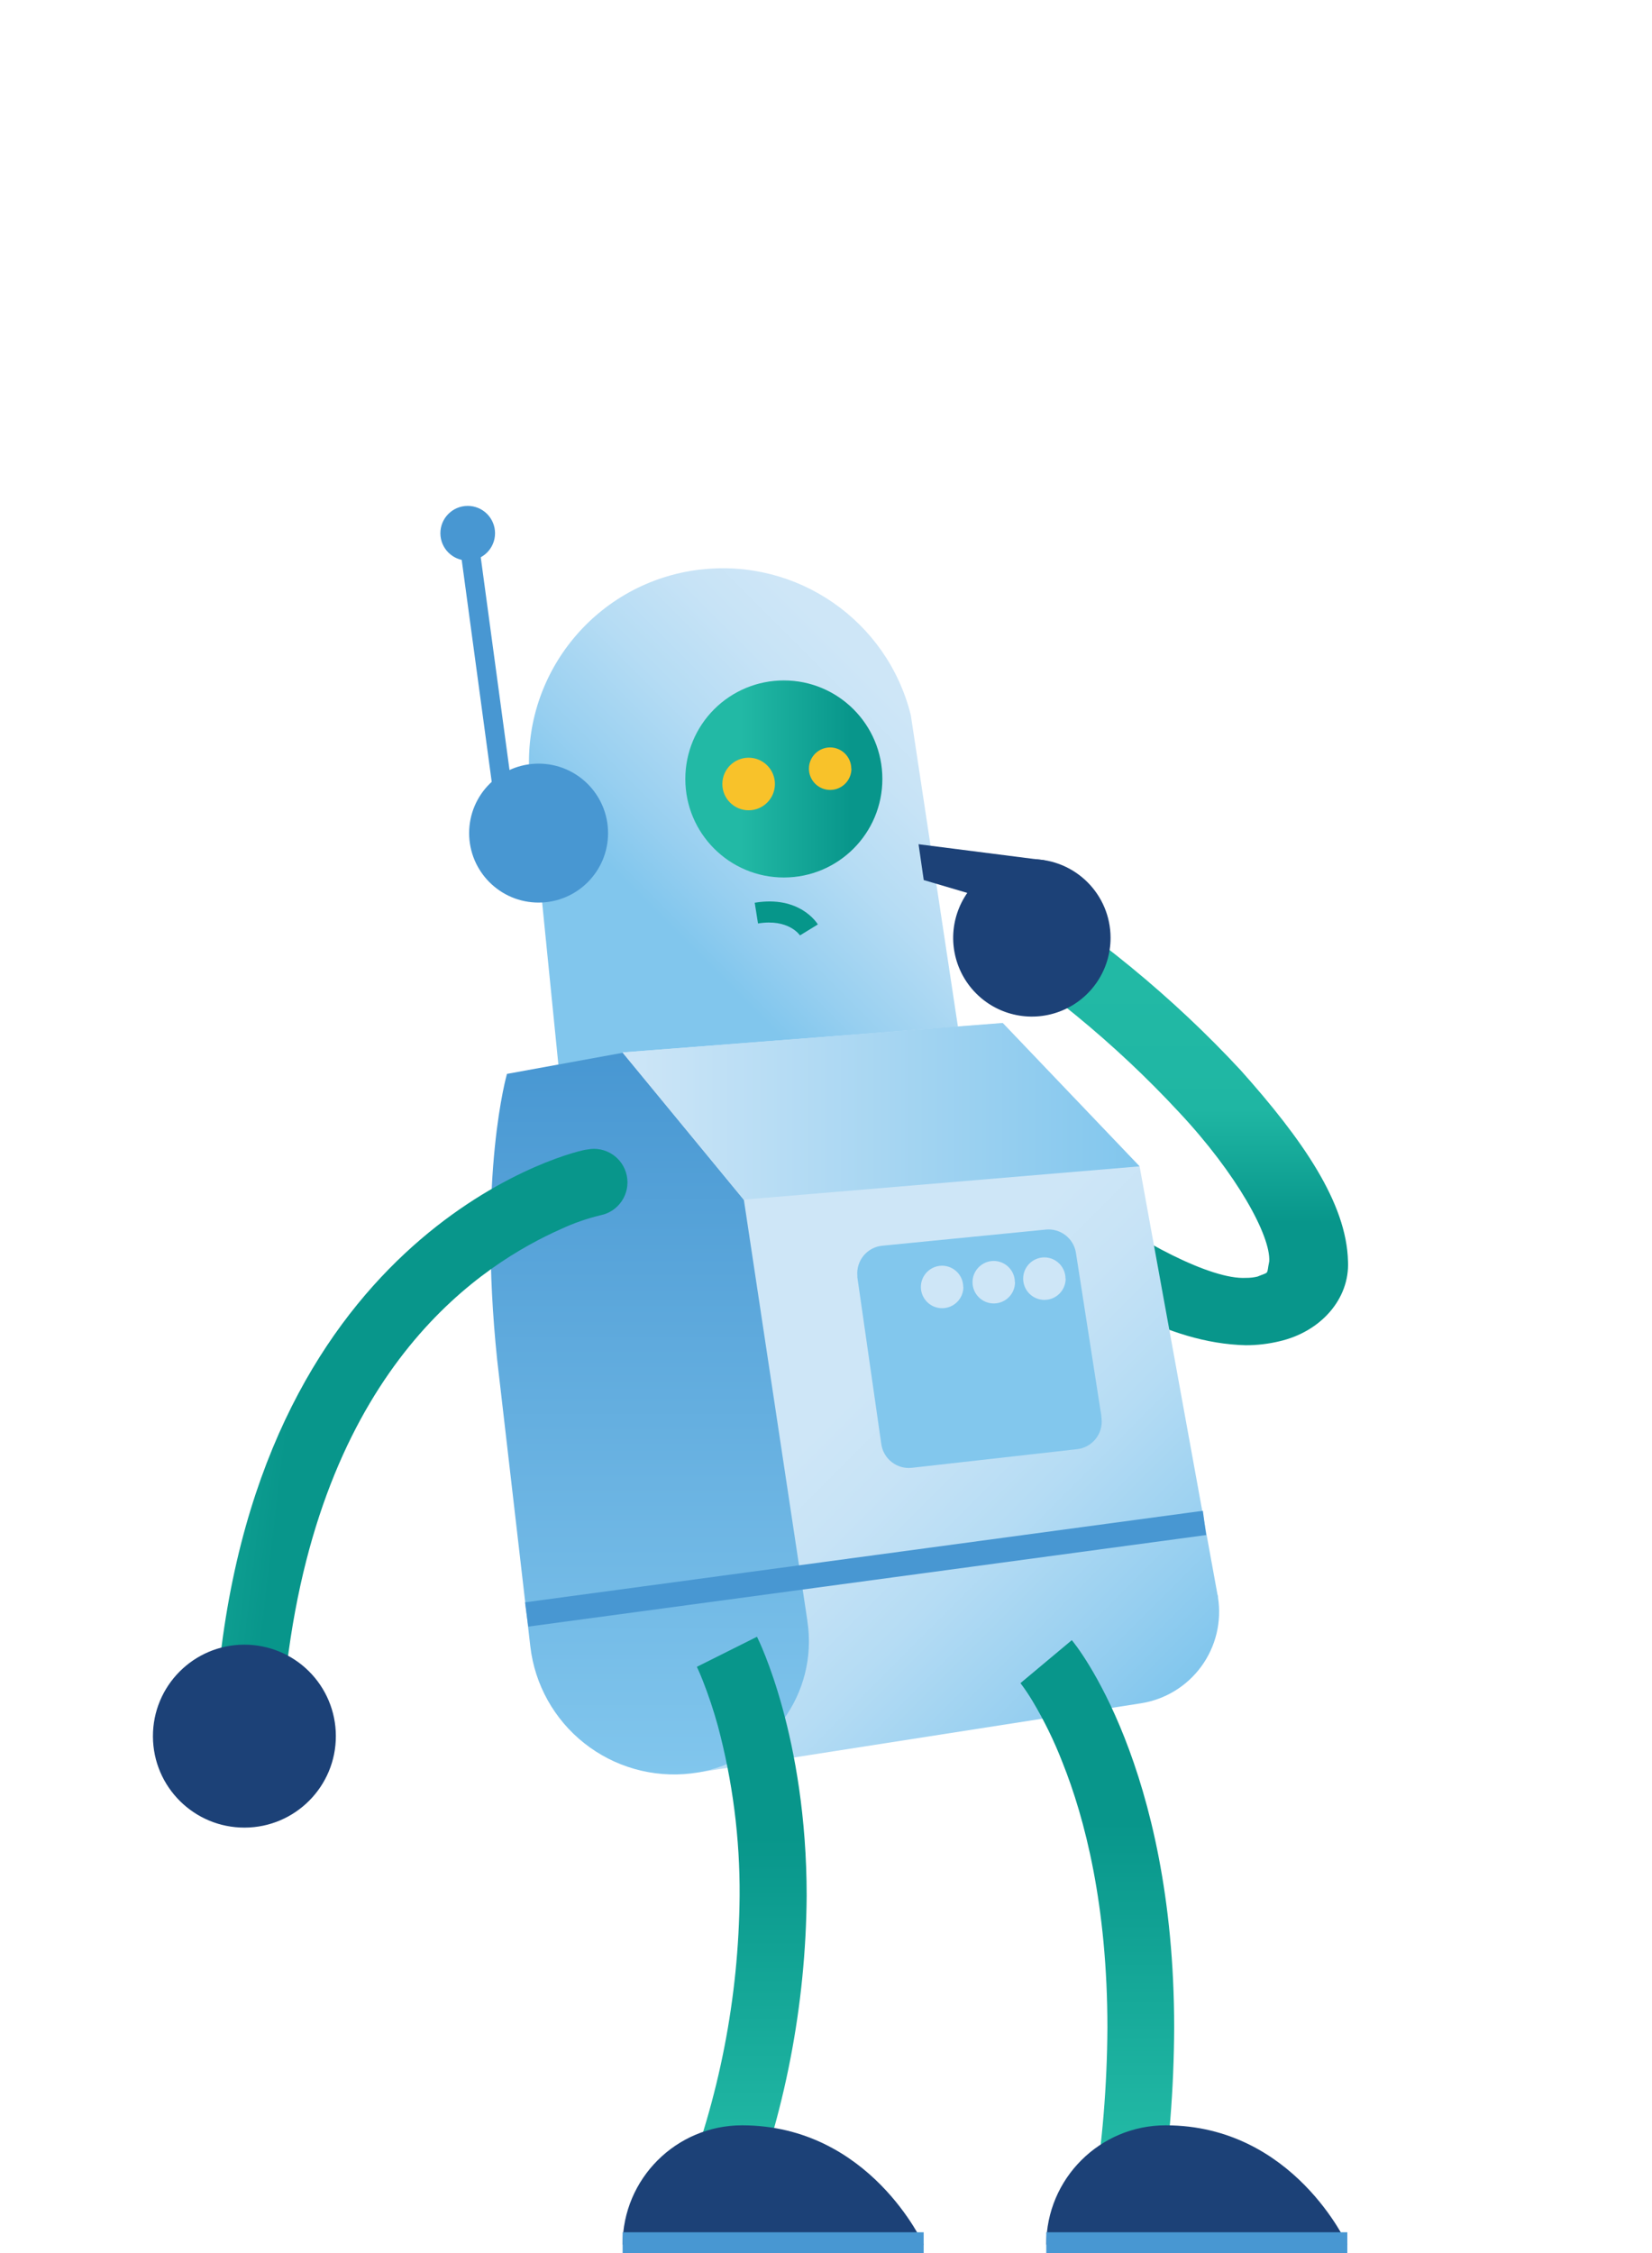 <svg id="eaokw5zdi59u1" xmlns="http://www.w3.org/2000/svg" xmlns:xlink="http://www.w3.org/1999/xlink"
     viewBox="130 10 220 300" shape-rendering="geometricPrecision" text-rendering="geometricPrecision">
    <style>
        <![CDATA[#eaokw5zdi59u2_tr {animation: eaokw5zdi59u2_tr__tr 2000ms linear infinite normal forwards}@keyframes eaokw5zdi59u2_tr__tr { 0% {transform: translate(252.326px,241.171px) rotate(0deg)} 50% {transform: translate(252.326px,241.171px) rotate(3.246deg)} 100% {transform: translate(252.326px,241.171px) rotate(0deg)} }#eaokw5zdi59u3_to {animation: eaokw5zdi59u3_to__to 2000ms linear infinite normal forwards}@keyframes eaokw5zdi59u3_to__to { 0% {transform: translate(256.806px,77.641px)} 50% {transform: translate(262.176px,60.894px)} 100% {transform: translate(265.896px,49.495px)} }#eaokw5zdi59u3 {animation: eaokw5zdi59u3_c_o 2000ms linear infinite normal forwards}@keyframes eaokw5zdi59u3_c_o { 0% {opacity: 0} 50% {opacity: 1} 100% {opacity: 0} }#eaokw5zdi59u4_to {animation: eaokw5zdi59u4_to__to 2000ms linear infinite normal forwards}@keyframes eaokw5zdi59u4_to__to { 0% {transform: translate(188.595px,77.539px)} 50% {transform: translate(188.595px,57.494px)} 100% {transform: translate(193.595px,49.494px)} }#eaokw5zdi59u4 {animation: eaokw5zdi59u4_c_o 2000ms linear infinite normal forwards}@keyframes eaokw5zdi59u4_c_o { 0% {opacity: 0} 50% {opacity: 1} 100% {opacity: 0} }#eaokw5zdi59u22_to {animation: eaokw5zdi59u22_to__to 2000ms linear infinite normal forwards}@keyframes eaokw5zdi59u22_to__to { 0% {transform: translate(211.106px,42.231px)} 50% {transform: translate(219.175px,28.414px)} 100% {transform: translate(232.961px,20.414px)} }#eaokw5zdi59u22 {animation: eaokw5zdi59u22_c_o 2000ms linear infinite normal forwards}@keyframes eaokw5zdi59u22_c_o { 0% {opacity: 0} 50% {opacity: 1} 100% {opacity: 0} }]]></style>
    <defs>
        <linearGradient id="eaokw5zdi59u5-fill" x1="168.59" y1="83.04" x2="118.91" y2="132.72"
                        spreadMethod="pad" gradientUnits="userSpaceOnUse">
            <stop id="eaokw5zdi59u5-fill-0" offset="0%" stop-color="rgb(206,230,247)"/>
            <stop id="eaokw5zdi59u5-fill-1" offset="5%" stop-color="rgb(206,230,247)"/>
            <stop id="eaokw5zdi59u5-fill-2" offset="17%" stop-color="rgb(199,227,246)"/>
            <stop id="eaokw5zdi59u5-fill-3" offset="34%" stop-color="rgb(181,220,244)"/>
            <stop id="eaokw5zdi59u5-fill-4" offset="54%" stop-color="rgb(151,207,240)"/>
            <stop id="eaokw5zdi59u5-fill-5" offset="66%" stop-color="rgb(129,198,237)"/>
            <stop id="eaokw5zdi59u5-fill-6" offset="100%" stop-color="rgb(129,198,237)"/>
        </linearGradient>
        <linearGradient id="eaokw5zdi59u6-fill" x1="202.242" y1="105.392" x2="202.242" y2="167.939"
                        spreadMethod="pad" gradientUnits="userSpaceOnUse">
            <stop id="eaokw5zdi59u6-fill-0" offset="0%" stop-color="rgb(34,185,165)"/>
            <stop id="eaokw5zdi59u6-fill-1" offset="28%" stop-color="rgb(34,185,165)"/>
            <stop id="eaokw5zdi59u6-fill-2" offset="55%" stop-color="rgb(31,182,163)"/>
            <stop id="eaokw5zdi59u6-fill-3" offset="79%" stop-color="rgb(8,150,139)"/>
            <stop id="eaokw5zdi59u6-fill-4" offset="100%" stop-color="rgb(8,150,139)"/>
        </linearGradient>
        <linearGradient id="eaokw5zdi59u7-fill" x1="121.3" y1="140.03" x2="200.81" y2="219.55"
                        spreadMethod="pad" gradientUnits="userSpaceOnUse">
            <stop id="eaokw5zdi59u7-fill-0" offset="0%" stop-color="rgb(206,230,247)"/>
            <stop id="eaokw5zdi59u7-fill-1" offset="48%" stop-color="rgb(206,230,247)"/>
            <stop id="eaokw5zdi59u7-fill-2" offset="58%" stop-color="rgb(199,227,246)"/>
            <stop id="eaokw5zdi59u7-fill-3" offset="72%" stop-color="rgb(181,220,244)"/>
            <stop id="eaokw5zdi59u7-fill-4" offset="89%" stop-color="rgb(151,207,240)"/>
            <stop id="eaokw5zdi59u7-fill-5" offset="100%" stop-color="rgb(129,198,237)"/>
        </linearGradient>
        <linearGradient id="eaokw5zdi59u8-fill" x1="132.8" y1="132.19" x2="132.8" y2="228.28"
                        spreadMethod="pad" gradientUnits="userSpaceOnUse">
            <stop id="eaokw5zdi59u8-fill-0" offset="0%" stop-color="rgb(72,151,210)"/>
            <stop id="eaokw5zdi59u8-fill-1" offset="100%" stop-color="rgb(129,198,237)"/>
        </linearGradient>
        <linearGradient id="eaokw5zdi59u9-fill" x1="47.086" y1="171.274" x2="92.812" y2="176.743"
                        spreadMethod="pad" gradientUnits="userSpaceOnUse">
            <stop id="eaokw5zdi59u9-fill-0" offset="0%" stop-color="rgb(34,185,165)"/>
            <stop id="eaokw5zdi59u9-fill-1" offset="28%" stop-color="rgb(34,185,165)"/>
            <stop id="eaokw5zdi59u9-fill-2" offset="84%" stop-color="rgb(8,150,139)"/>
            <stop id="eaokw5zdi59u9-fill-3" offset="100%" stop-color="rgb(8,150,139)"/>
        </linearGradient>
        <linearGradient id="eaokw5zdi59u18-fill" x1="137.54" y1="95.73" x2="163.78" y2="95.73"
                        spreadMethod="pad" gradientUnits="userSpaceOnUse">
            <stop id="eaokw5zdi59u18-fill-0" offset="0%" stop-color="rgb(34,185,165)"/>
            <stop id="eaokw5zdi59u18-fill-1" offset="28%" stop-color="rgb(34,185,165)"/>
            <stop id="eaokw5zdi59u18-fill-2" offset="84%" stop-color="rgb(8,150,139)"/>
            <stop id="eaokw5zdi59u18-fill-3" offset="100%" stop-color="rgb(8,150,139)"/>
        </linearGradient>
        <linearGradient id="eaokw5zdi59u26-fill" x1="129.19" y1="139.98" x2="198.04" y2="139.98"
                        spreadMethod="pad" gradientUnits="userSpaceOnUse">
            <stop id="eaokw5zdi59u26-fill-0" offset="0%" stop-color="rgb(206,230,247)"/>
            <stop id="eaokw5zdi59u26-fill-1" offset="100%" stop-color="rgb(129,198,237)"/>
        </linearGradient>
        <linearGradient id="eaokw5zdi59u27-fill" x1="192.943" y1="298.733" x2="192.943" y2="222.421"
                        spreadMethod="pad" gradientUnits="userSpaceOnUse">
            <stop id="eaokw5zdi59u27-fill-0" offset="0%" stop-color="rgb(34,185,165)"/>
            <stop id="eaokw5zdi59u27-fill-1" offset="28%" stop-color="rgb(34,185,165)"/>
            <stop id="eaokw5zdi59u27-fill-2" offset="84%" stop-color="rgb(8,150,139)"/>
            <stop id="eaokw5zdi59u27-fill-3" offset="100%" stop-color="rgb(8,150,139)"/>
        </linearGradient>
        <linearGradient id="eaokw5zdi59u28-fill" x1="145.096" y1="301.73" x2="145.096" y2="224.131"
                        spreadMethod="pad" gradientUnits="userSpaceOnUse">
            <stop id="eaokw5zdi59u28-fill-0" offset="0%" stop-color="rgb(34,185,165)"/>
            <stop id="eaokw5zdi59u28-fill-1" offset="28%" stop-color="rgb(34,185,165)"/>
            <stop id="eaokw5zdi59u28-fill-2" offset="84%" stop-color="rgb(8,150,139)"/>
            <stop id="eaokw5zdi59u28-fill-3" offset="100%" stop-color="rgb(8,150,139)"/>
        </linearGradient>
    </defs>
    <g id="eaokw5zdi59u2_tr" transform="translate(252.326,241.171) rotate(0)">
        <g id="eaokw5zdi59u2" transform="translate(-252.326,-241.171)">
            <g id="eaokw5zdi59u3_to" transform="translate(256.806,77.641)">
                <path id="eaokw5zdi59u3"
                      d="M173.07,92.13C155.137,92.124,140.602,77.586,140.6,59.653C140.598,41.72,155.13,27.179,173.063,27.17C190.996,27.161,205.543,41.687,205.56,59.62L205.56,59.62C205.555,77.553,191.033,92.097,173.1,92.13ZM173.07,28.83C161.929,28.629,151.546,34.458,145.917,44.075C140.287,53.692,140.287,65.598,145.917,75.215C151.546,84.832,161.929,90.661,173.07,90.46L173.07,90.46C190.081,90.427,203.855,76.631,203.86,59.62L203.86,59.62C203.816,42.633,190.057,28.874,173.07,28.83Z"
                      transform="translate(-173.08,-59.65)" opacity="0" fill="rgb(130,199,237)" stroke="none"
                      stroke-width="1"/>
            </g>
            <g id="eaokw5zdi59u4_to" transform="translate(188.595,77.539)">
                <path id="eaokw5zdi59u4"
                      d="M104.93,78.72C95.067,78.752,86.79,71.295,85.795,61.483C84.801,51.67,91.415,42.704,101.083,40.757C110.752,38.81,120.32,44.517,123.202,53.95C126.083,63.383,121.336,73.462,112.23,77.25C109.917,78.217,107.436,78.716,104.93,78.72ZM104.93,42.2C102.644,42.199,100.38,42.651,98.27,43.53L98.27,43.53C90.038,46.954,85.745,56.063,88.342,64.592C90.94,73.121,99.583,78.29,108.326,76.544C117.069,74.798,123.063,66.706,122.186,57.834C121.309,48.961,113.846,42.2,104.93,42.2ZM97.93,42.76L97.93,42.76Z"
                      transform="translate(-104.869,-59.549)" opacity="0" fill="rgb(130,199,237)" stroke="none"
                      stroke-width="1"/>
            </g>
            <path id="eaokw5zdi59u5"
                  d="M139.5,67.85L139.5,67.85C125.82,69.466,115.82,81.539,116.78,95.28L120.71,134.52L174,129.75L167.57,87.24C164.446,74.651,152.453,66.346,139.57,67.85"
                  transform="matrix(1 0 0 1 83.726 17.991)" fill="url(#eaokw5zdi59u5-fill)"
                  stroke="none" stroke-width="1"/>
            <path id="eaokw5zdi59u6"
                  d="M177.198,140.512C181.335,144.468,185.766,148.193,190.462,151.662C197.84,157.318,207.591,162.421,212.184,162.16C212.708,162.169,213.231,162.111,213.735,161.989C215.392,161.296,214.91,161.838,215.298,159.98C215.532,156.625,211.009,148.327,203.256,140.07C194.847,131,185.038,122.948,174.097,116.133L180.218,108.85C191.962,116.16,202.491,124.801,211.515,134.535C219.738,143.737,225.612,152.195,225.789,159.98C226.018,164.916,222.218,169.33,216.637,170.608C215.18,170.957,213.674,171.133,212.161,171.13C201.587,170.869,191.883,164.38,183.578,158.453C178.53,154.686,173.756,150.661,169.28,146.399L177.175,140.482Z"
                  transform="matrix(1 0 0 1 83.726 17.991)" fill="url(#eaokw5zdi59u6-fill)"
                  stroke="none" stroke-width="1"/>
            <path id="eaokw5zdi59u7"
                  d="M129.19,132.14L139,228.05L198.2,218.81C201.432,218.306,204.331,216.537,206.259,213.895C208.187,211.252,208.986,207.952,208.48,204.72C208.48,204.59,208.48,204.47,208.41,204.34L198.04,147.34L179.82,128.25Z"
                  transform="matrix(1 0 0 1 83.726 17.991)" fill="url(#eaokw5zdi59u7-fill)"
                  stroke="none" stroke-width="1"/>
            <path id="eaokw5zdi59u8"
                  d="M113.79,135C113.79,135,109.91,148.32,112.48,173.05L116.9,211.25C117.494,216.326,120.08,220.959,124.09,224.128C128.099,227.298,133.204,228.744,138.28,228.15L139,228.05L139,228.05C148.665,226.553,155.286,217.505,153.79,207.84L153.79,207.79L145.34,151.79L129.2,132.19Z"
                  transform="matrix(1 0 0 1 83.726 17.991)" fill="url(#eaokw5zdi59u8-fill)"
                  stroke="none" stroke-width="1"/>
            <path id="eaokw5zdi59u9"
                  d="M126.26,153.82C124.45,154.254,122.688,154.867,121,155.65C110.84,160.18,89.41,173.41,84.47,213.79C84.092,216.16,81.909,217.809,79.525,217.524C77.142,217.239,75.409,215.123,75.6,212.73C82.44,154.46,123.66,145.01,124.48,145.07C126.896,144.578,129.253,146.139,129.745,148.555C130.237,150.971,128.676,153.328,126.26,153.82Z"
                  transform="matrix(1 0 0 1 83.726 17.991)" fill="url(#eaokw5zdi59u9-fill)"
                  stroke="none" stroke-width="1"/>
            <line id="eaokw5zdi59u10" x1="206.68" y1="194.79" x2="116.41" y2="206.98"
                  transform="matrix(1 0 0 1 83.726 17.991)" fill="none" stroke="rgb(72,151,210)"
                  stroke-width="3.26" stroke-miterlimit="10"/>
            <path id="eaokw5zdi59u11"
                  d="M160.45,162.08L163.64,184.3C163.925,186.276,165.726,187.67,167.71,187.45L189.71,184.97C191.739,184.74,193.198,182.909,192.97,180.88C192.742,178.851,192.97,180.78,192.97,180.73L189.56,158.84C189.262,156.907,187.507,155.543,185.56,155.73L163.76,157.88C161.747,158.08,160.27,159.865,160.45,161.88C160.45,161.94,160.45,161.99,160.45,162.05"
                  transform="matrix(1 0 0 1 83.726 17.991)" fill="rgb(130,199,237)" stroke="none"
                  stroke-width="1"/>
            <path id="eaokw5zdi59u12"
                  d="M159.66,94.35C159.666,95.913,158.403,97.184,156.84,97.19C155.277,97.195,154.006,95.933,154,94.37C153.995,92.807,155.257,91.536,156.82,91.53L156.82,91.53C158.375,91.535,159.635,92.795,159.64,94.35"
                  transform="matrix(1 0 0 1 98.635 87.002)" fill="rgb(206,230,247)" stroke="none"
                  stroke-width="1"/>
            <path id="eaokw5zdi59u13"
                  d="M159.66,94.35C159.666,95.913,158.403,97.184,156.84,97.19C155.277,97.195,154.006,95.933,154,94.37C153.995,92.807,155.257,91.536,156.82,91.53L156.82,91.53C158.375,91.535,159.635,92.795,159.64,94.35"
                  transform="matrix(1 0 0 1 105.512 86.368)" fill="rgb(206,230,247)" stroke="none"
                  stroke-width="1"/>
            <path id="eaokw5zdi59u14"
                  d="M159.66,94.35C159.666,95.913,158.403,97.184,156.84,97.19C155.277,97.195,154.006,95.933,154,94.37C153.995,92.807,155.257,91.536,156.82,91.53L156.82,91.53C158.375,91.535,159.635,92.795,159.64,94.35"
                  transform="matrix(1 0 0 1 112.256 85.893)" fill="rgb(206,230,247)" stroke="none"
                  stroke-width="1"/>
            <path id="eaokw5zdi59u15"
                  d="M91,223.13C91.028,229.857,85.597,235.332,78.87,235.36C72.143,235.387,66.668,229.957,66.64,223.23C66.613,216.503,72.043,211.028,78.77,211L78.77,211C82.001,210.984,85.106,212.254,87.4,214.529C89.694,216.805,90.989,219.899,91,223.13"
                  transform="matrix(1 0 0 1 83.726 17.991)" fill="rgb(28,65,119)" stroke="none"
                  stroke-width="1"/>
            <path id="eaokw5zdi59u16"
                  d="M194.17,116.89C194.17,121.129,191.617,124.95,187.701,126.572C183.784,128.194,179.277,127.298,176.28,124.3C173.282,121.303,172.386,116.796,174.008,112.879C175.63,108.963,179.451,106.41,183.69,106.41L183.69,106.41C189.478,106.41,194.17,111.102,194.17,116.89"
                  transform="matrix(1 0 0 1 83.726 17.991)" fill="rgb(28,65,119)" stroke="none"
                  stroke-width="1"/>
            <polygon id="eaokw5zdi59u17"
                     points="168.6,104.42 185.36,106.56 182.29,113.03 169.29,109.19 168.6,104.42"
                     transform="matrix(1 0 0 1 83.726 17.991)" fill="rgb(28,65,119)" stroke="none"
                     stroke-width="1"/>
            <path id="eaokw5zdi59u18"
                  d="M137.54,95.73C137.54,102.976,143.414,108.85,150.66,108.85C157.906,108.85,163.78,102.976,163.78,95.73C163.78,88.484,157.906,82.61,150.66,82.61L150.66,82.61C147.183,82.607,143.847,83.986,141.387,86.443C138.926,88.899,137.543,92.233,137.54,95.71L137.54,95.71"
                  transform="matrix(1 0 0 1 83.726 17.991)" fill="url(#eaokw5zdi59u18-fill)"
                  stroke="none" stroke-width="1"/>
            <path id="eaokw5zdi59u19"
                  d="M127.25,102.94C127.25,108.049,123.109,112.19,118,112.19C112.891,112.19,108.75,108.049,108.75,102.94C108.75,97.831,112.891,93.69,118,93.69C123.109,93.69,127.25,97.831,127.25,102.94L127.25,102.94"
                  transform="matrix(1 0 0 1 83.726 17.991)" fill="rgb(72,151,210)" stroke="none"
                  stroke-width="1"/>
            <rect id="eaokw5zdi59u20" width="2.56" height="37.44" rx="0" ry="0"
                  transform="matrix(0.991 -0.134 0.134 0.991 191.207 82.485)"
                  fill="rgb(72,151,210)" stroke="none" stroke-width="1"/>
            <path id="eaokw5zdi59u21"
                  d="M112.2,63C112.206,65.01,110.58,66.644,108.57,66.65C106.56,66.655,104.926,65.03,104.92,63.02C104.915,61.01,106.54,59.376,108.55,59.37L108.55,59.37C109.515,59.367,110.442,59.748,111.127,60.429C111.811,61.11,112.197,62.035,112.2,63L112.2,63"
                  transform="matrix(1 0 0 1 83.726 17.991)" fill="rgb(72,151,210)" stroke="none"
                  stroke-width="1"/>
            <g id="eaokw5zdi59u22_to" transform="translate(211.106,42.231)">
                <path id="eaokw5zdi59u22"
                      d="M127.38,34.15C121.907,34.15,117.47,29.713,117.47,24.24C117.47,18.767,121.907,14.33,127.38,14.33C132.853,14.33,137.29,18.767,137.29,24.24C137.284,29.711,132.851,34.144,127.38,34.15ZM127.38,16C122.829,16,119.14,19.689,119.14,24.24C119.14,28.791,122.829,32.48,127.38,32.48C131.931,32.48,135.62,28.791,135.62,24.24C135.614,19.691,131.929,16.006,127.38,16Z"
                      transform="translate(-127.38,-24.24)" opacity="0" fill="rgb(130,199,237)" stroke="none"
                      stroke-width="1"/>
            </g>
            <path id="eaokw5zdi59u23"
                  d="M152.81,116.56C152.76,116.49,151.27,114.31,147.22,114.97L146.78,112.21C152.78,111.21,155.09,114.94,155.19,115.1Z"
                  transform="matrix(1 0 0 1 83.726 17.991)" fill="rgb(6,150,138)" stroke="none"
                  stroke-width="1"/>
            <path id="eaokw5zdi59u24"
                  d="M149.47,96.4C149.47,98.333,147.903,99.9,145.97,99.9C144.037,99.9,142.47,98.333,142.47,96.4C142.47,94.467,144.037,92.9,145.97,92.9L145.97,92.9C147.903,92.9,149.47,94.467,149.47,96.4"
                  transform="matrix(1 0 0 1 83.726 17.991)" fill="rgb(248,194,42)" stroke="none"
                  stroke-width="1"/>
            <path id="eaokw5zdi59u25"
                  d="M159.66,94.35C159.666,95.913,158.403,97.184,156.84,97.19C155.277,97.195,154.006,95.933,154,94.37C153.995,92.807,155.257,91.536,156.82,91.53L156.82,91.53C158.375,91.535,159.635,92.795,159.64,94.35"
                  transform="matrix(1 0 0 1 83.726 17.991)" fill="rgb(248,194,42)" stroke="none"
                  stroke-width="1"/>
            <polygon id="eaokw5zdi59u26"
                     points="129.19,132.14 145.33,151.74 198.04,147.31 179.81,128.22 129.19,132.14"
                     transform="matrix(1 0 0 1 83.726 17.991)" fill="url(#eaokw5zdi59u26-fill)"
                     stroke="none" stroke-width="1"/>
        </g>
    </g>
    <path id="eaokw5zdi59u27"
          d="M189,210.39C189.53,210.99,202.65,227.19,202.64,262C202.609,270.134,201.96,278.254,200.7,286.29L191.87,284.93C193.081,277.346,193.709,269.68,193.75,262C193.75,245.72,190.75,234.12,187.75,226.64C186.65,223.805,185.312,221.069,183.75,218.46C183.265,217.653,182.738,216.871,182.17,216.12L189.02,210.39Z"
          transform="matrix(1 0 0 1 83.726 17.991)" fill="url(#eaokw5zdi59u27-fill)" stroke="none"
          stroke-width="1"/>
    <path id="eaokw5zdi59u28"
          d="M147.11,210C147.32,210.43,153.69,223.27,153.7,244.43C153.59,259.065,150.78,273.555,145.41,287.17L137.07,283.97C142.05,271.377,144.66,257.972,144.77,244.43C144.818,236.791,143.842,229.18,141.87,221.8C141.309,219.766,140.641,217.764,139.87,215.8C139.35,214.48,139.07,213.96,139.08,213.95L147.08,209.95Z"
          transform="matrix(1 0 0 1 83.726 17.991)" fill="url(#eaokw5zdi59u28-fill)" stroke="none"
          stroke-width="1"/>
    <path id="eaokw5zdi59u29"
          d="M201.51,275C192.733,275,185.616,282.113,185.61,290.89L225.7,290.89C225.7,290.89,218.55,275,201.51,275"
          transform="matrix(1 0 0 1 83.726 17.991)" fill="rgb(28,65,119)" stroke="none"
          stroke-width="1"/>
    <path id="eaokw5zdi59u30"
          d="M145.08,275C136.309,275.011,129.201,282.119,129.19,290.89L169.28,290.89C169.28,290.89,162.13,275,145.08,275"
          transform="matrix(1 0 0 1 83.726 17.991)" fill="rgb(28,65,119)" stroke="none"
          stroke-width="1"/>
    <rect id="eaokw5zdi59u31" width="40.09" height="3.26" rx="0" ry="0"
          transform="matrix(1 0 0 1 212.916 307.231)" fill="rgb(72,151,210)" stroke="none"
          stroke-width="1"/>
    <rect id="eaokw5zdi59u32" width="40.09" height="3.26" rx="0" ry="0"
          transform="matrix(1 0 0 1 269.336 307.231)" fill="rgb(72,151,210)" stroke="none"
          stroke-width="1"/>
</svg>
